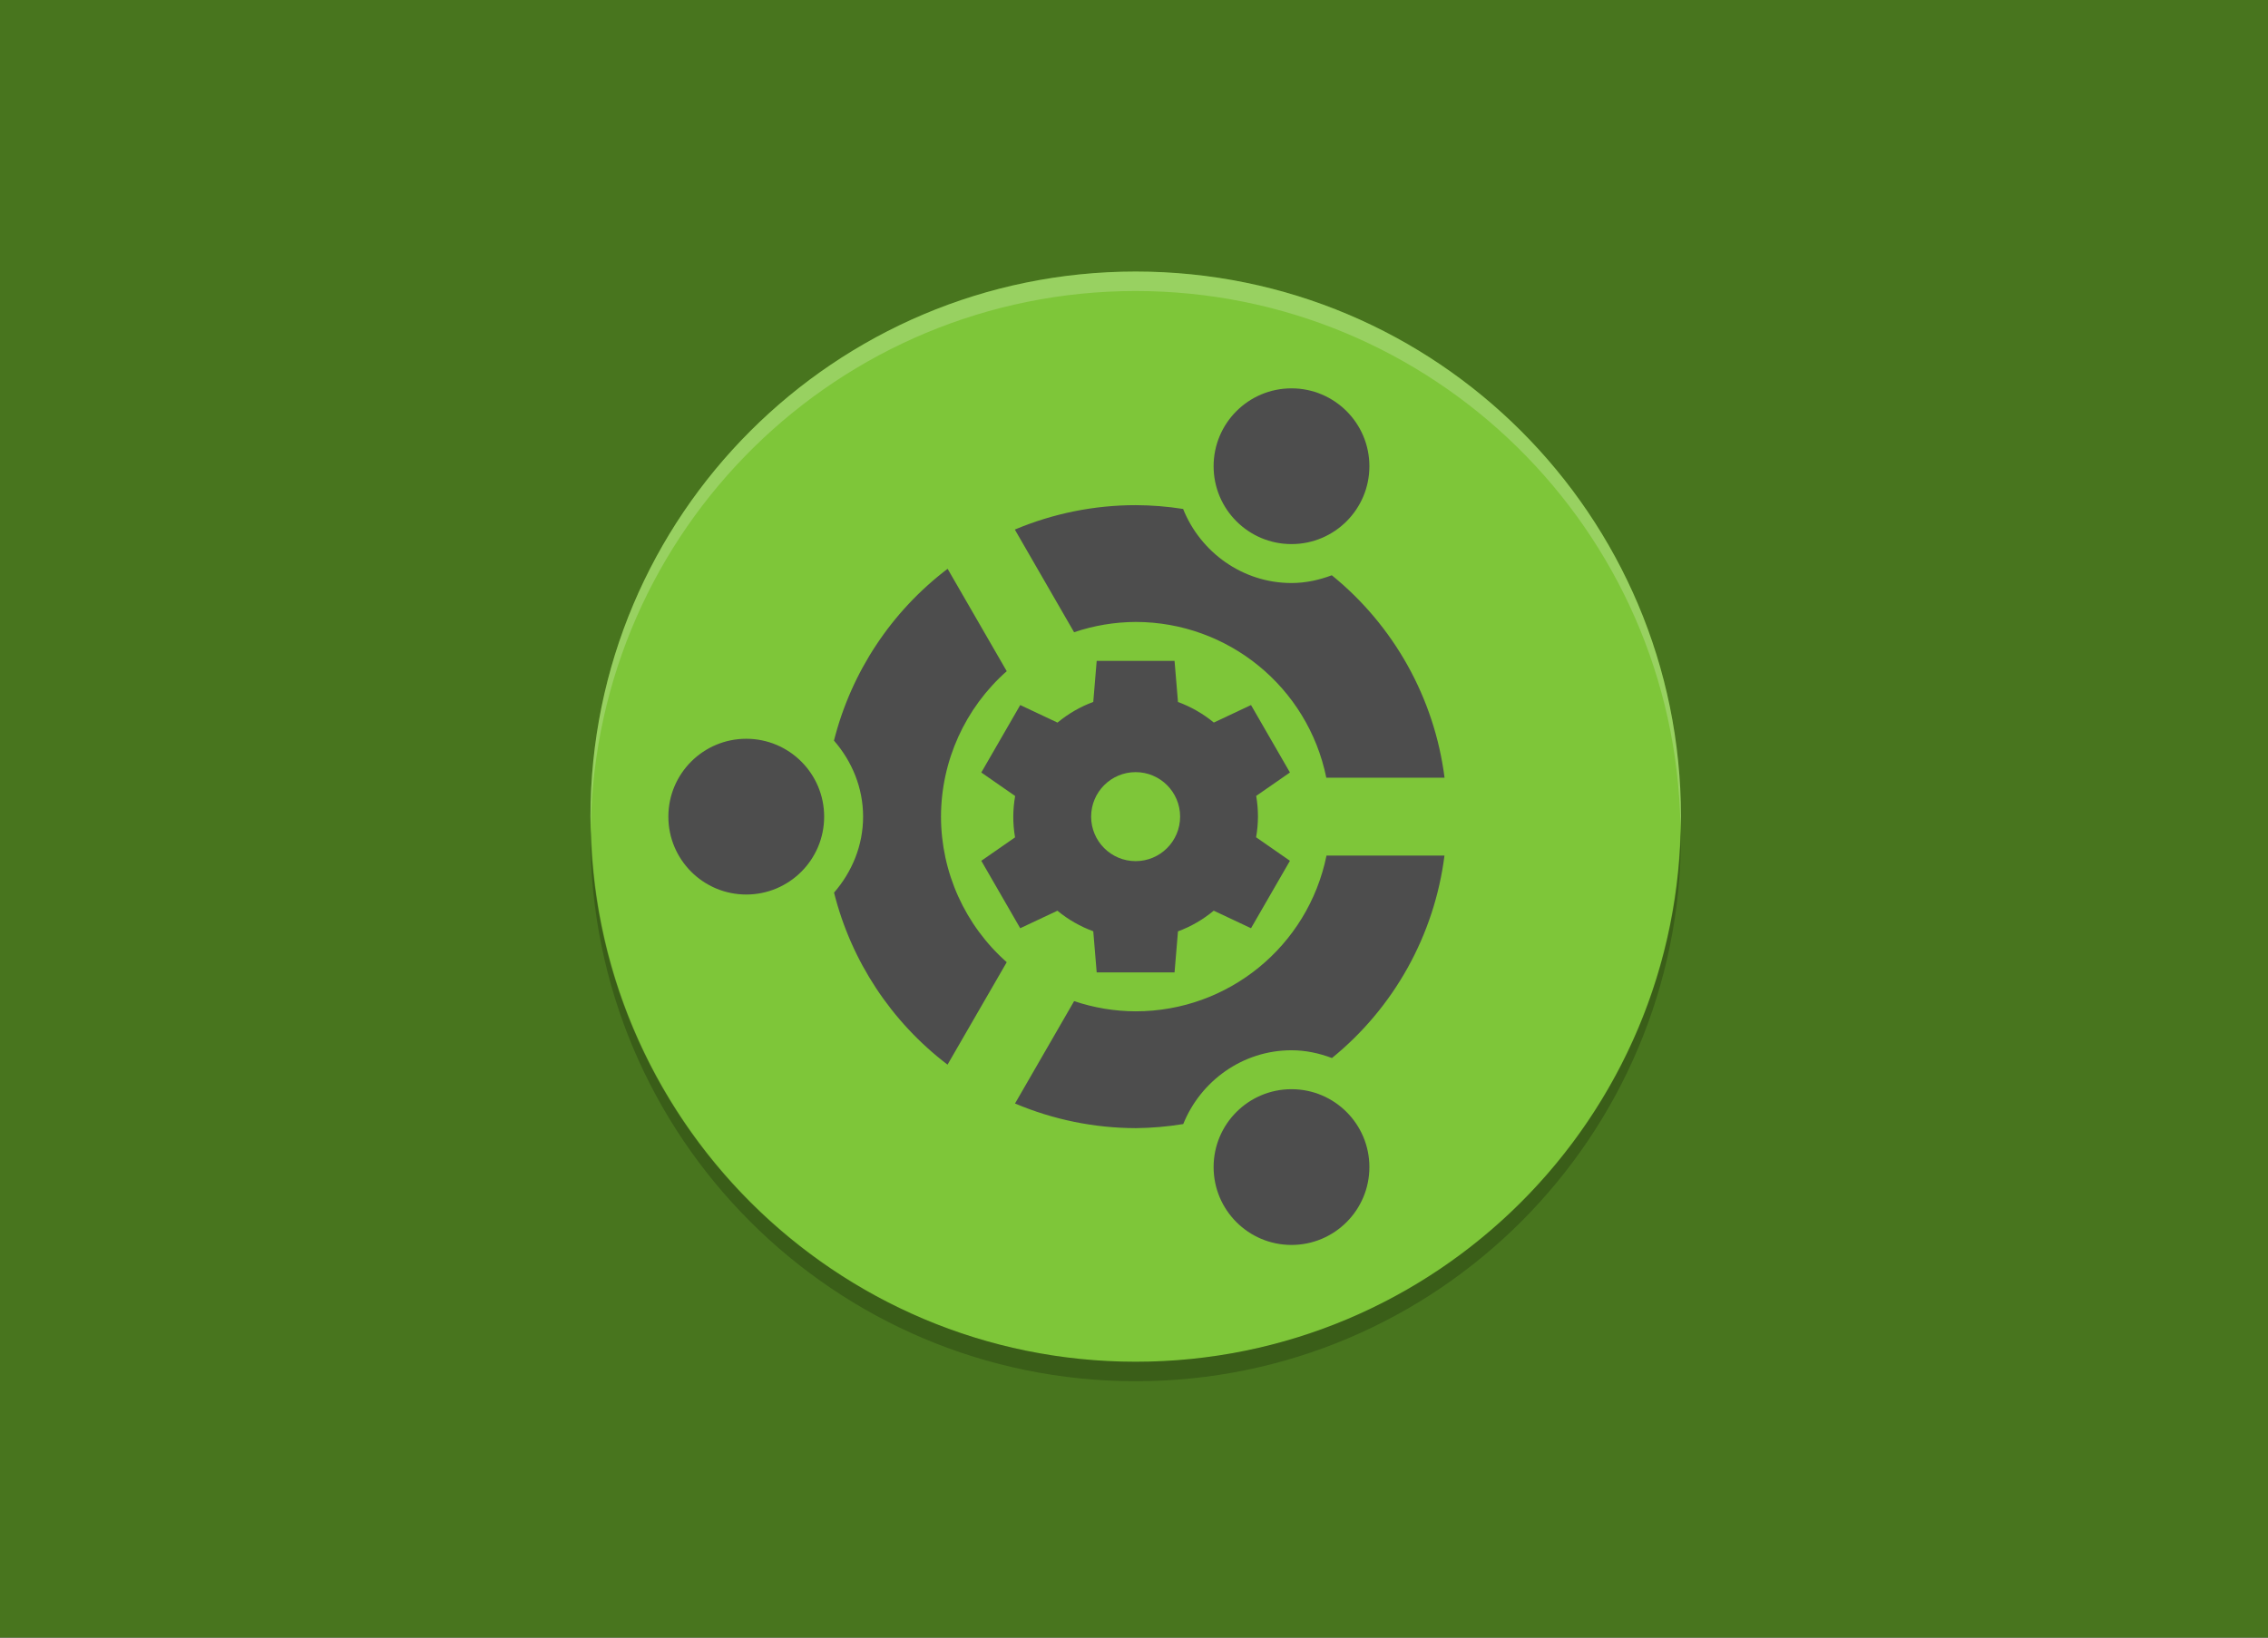 <?xml version="1.0" encoding="UTF-8" standalone="no"?><!-- Generator: Gravit.io --><svg xmlns="http://www.w3.org/2000/svg" xmlns:xlink="http://www.w3.org/1999/xlink" style="isolation:isolate" viewBox="0 0 180 130" width="180pt" height="130pt"><rect x="0" y="0" width="180" height="130" fill="#333333" stroke="none"/><defs><clipPath id="_clipPath_tzYtQyHUsyLVhD3x9u6VqkJKmg4hWe3Y"><rect width="180" height="130"/></clipPath></defs><g clip-path="url(#_clipPath_tzYtQyHUsyLVhD3x9u6VqkJKmg4hWe3Y)"><rect x="-0.945" y="-1.083" width="182.162" height="131.689" transform="matrix(1,0,0,1,0,0)" fill="rgb(72,117,30)" vector-effect="non-scaling-stroke" stroke-width="1.022" stroke="rgb(255,255,255)" stroke-linejoin="miter" stroke-linecap="butt" stroke-miterlimit="2"/><g><path d=" M 133.409 64.829 C 133.409 88.728 114.035 108.102 90.136 108.102 C 66.237 108.102 46.863 88.728 46.863 64.829 C 46.863 40.93 66.237 21.556 90.136 21.556 C 114.035 21.556 133.409 40.93 133.409 64.829 Z " fill="rgb(126,198,57)"/><g opacity="0.2"><path d=" M 133.382 65.614 C 132.954 89.195 113.722 108.091 90.136 108.102 C 66.563 108.084 47.34 89.201 46.903 65.632 C 46.888 65.879 46.874 66.127 46.863 66.374 C 46.863 90.273 66.237 109.647 90.136 109.647 C 114.035 109.647 133.409 90.273 133.409 66.374 C 133.403 66.121 133.393 65.867 133.382 65.614 L 133.382 65.614 Z " fill="rgb(0,0,0)"/></g><path d=" M 114.647 61.738 C 113.842 55.43 110.637 49.674 105.699 45.668 C 104.695 46.043 103.628 46.283 102.5 46.283 C 98.612 46.283 95.267 43.828 93.898 40.403 C 92.654 40.207 91.396 40.106 90.136 40.101 C 86.841 40.102 83.579 40.761 80.542 42.039 L 85.245 50.189 C 86.82 49.656 88.472 49.38 90.135 49.373 C 97.474 49.38 103.796 54.547 105.263 61.737 L 114.645 61.737 L 114.647 61.738 Z  M 114.641 67.92 L 105.278 67.92 C 103.809 75.115 97.481 80.283 90.137 80.283 C 88.474 80.279 86.823 80.005 85.247 79.474 L 80.557 87.6 C 83.588 88.883 86.844 89.549 90.135 89.557 C 91.4 89.545 92.662 89.437 93.909 89.232 C 95.282 85.82 98.62 83.375 102.499 83.375 C 103.631 83.375 104.704 83.612 105.711 83.991 C 110.642 79.981 113.84 74.226 114.641 67.921 L 114.641 67.92 Z  M 108.682 37.01 C 108.682 33.596 105.914 30.829 102.5 30.829 C 99.086 30.829 96.318 33.596 96.318 37.01 C 96.318 40.425 99.086 43.192 102.5 43.192 C 105.914 43.192 108.682 40.425 108.682 37.01 Z  M 108.682 92.647 C 108.682 89.233 105.914 86.465 102.5 86.465 C 99.086 86.465 96.318 89.233 96.318 92.647 C 96.318 96.061 99.086 98.829 102.5 98.829 C 105.914 98.829 108.682 96.061 108.682 92.647 Z  M 79.899 53.281 L 75.207 45.154 C 70.741 48.546 67.561 53.355 66.188 58.792 C 67.607 60.423 68.5 62.521 68.5 64.829 C 68.5 67.135 67.609 69.23 66.194 70.86 C 67.56 76.302 70.736 81.118 75.201 84.516 L 79.899 76.384 C 76.588 73.456 74.689 69.25 74.682 64.83 C 74.691 60.412 76.59 56.209 79.899 53.282 L 79.899 53.281 Z  M 65.409 64.829 C 65.409 61.415 62.641 58.647 59.227 58.647 C 55.813 58.647 53.045 61.415 53.045 64.829 C 53.045 68.243 55.813 71.011 59.227 71.011 C 62.641 71.011 65.409 68.243 65.409 64.829 Z " fill="rgb(77,77,77)"/><path d=" M 87.039 52.465 L 86.767 55.722 C 85.735 56.104 84.775 56.659 83.929 57.364 L 80.971 55.97 L 77.881 61.324 L 80.567 63.19 C 80.472 63.731 80.422 64.279 80.419 64.829 C 80.419 65.38 80.466 65.931 80.56 66.474 L 77.881 68.334 L 80.97 73.687 L 83.922 72.297 C 84.771 72.999 85.733 73.55 86.767 73.929 L 87.039 77.192 L 93.218 77.192 L 93.491 73.936 C 94.523 73.553 95.482 72.998 96.328 72.294 L 99.287 73.687 L 102.376 68.334 L 99.69 66.467 C 99.786 65.926 99.835 65.378 99.838 64.829 C 99.838 64.277 99.791 63.727 99.697 63.183 L 102.376 61.324 L 99.287 55.97 L 96.335 57.36 C 95.487 56.659 94.525 56.107 93.491 55.728 L 93.218 52.465 L 87.039 52.465 L 87.039 52.465 Z  M 90.129 61.296 C 92.079 61.296 93.66 62.878 93.66 64.829 C 93.66 66.78 92.079 68.361 90.129 68.361 C 88.179 68.361 86.598 66.78 86.598 64.829 C 86.598 62.878 88.179 61.297 90.128 61.296 L 90.129 61.296 Z " fill="rgb(77,77,77)"/><g opacity="0.2"><path d=" M 90.135 21.556 C 66.236 21.558 46.863 40.931 46.863 64.829 C 46.87 65.082 46.879 65.336 46.891 65.589 C 47.318 42.009 66.55 23.114 90.135 23.101 L 90.138 23.101 C 113.723 23.121 132.949 42.021 133.37 65.602 C 133.385 65.344 133.399 65.086 133.409 64.829 C 133.409 40.931 114.037 21.558 90.138 21.556 L 90.135 21.556 L 90.135 21.556 Z " fill="rgb(255,255,255)"/></g></g></g></svg>
